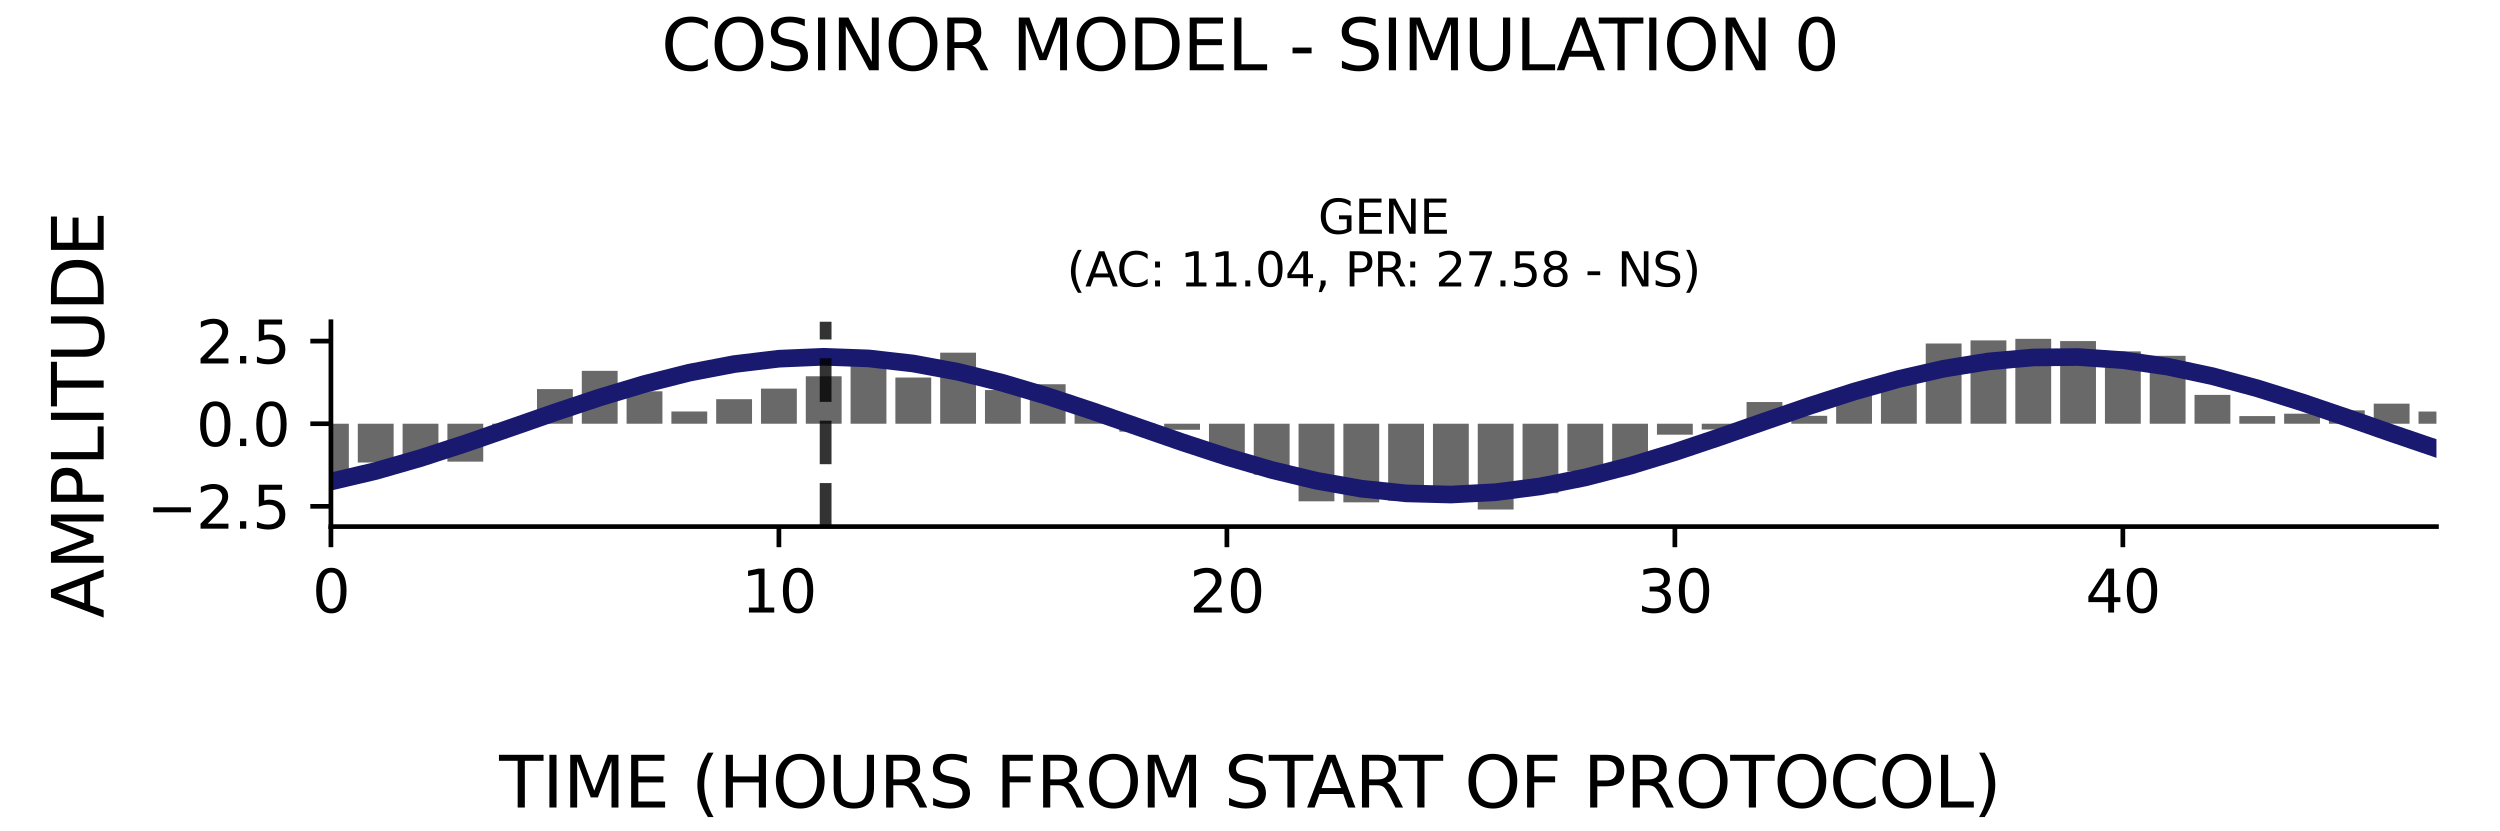 <?xml version="1.0" encoding="utf-8" standalone="no"?>
<!DOCTYPE svg PUBLIC "-//W3C//DTD SVG 1.1//EN"
  "http://www.w3.org/Graphics/SVG/1.1/DTD/svg11.dtd">
<svg xmlns:xlink="http://www.w3.org/1999/xlink" width="424.8pt" height="141.12pt" viewBox="0 0 424.8 141.12" xmlns="http://www.w3.org/2000/svg" version="1.1">
 <defs>
  <style type="text/css">*{stroke-linejoin: round; stroke-linecap: butt}</style>
 </defs>
 <g id="figure_1">
  <g id="patch_1">
   <path d="M 0 141.12 
L 424.8 141.12 
L 424.8 0 
L 0 0 
z
" style="fill: #ffffff"/>
  </g>
  <g id="axes_1">
   <g id="patch_2">
    <path d="M 56.23 89.48 
L 414 89.48 
L 414 54.672 
L 56.23 54.672 
z
" style="fill: #ffffff"/>
   </g>
   <g id="patch_3">
    <path d="M 53.185 71.999 
L 59.275 71.999 
L 59.275 82.226 
L 53.185 82.226 
z
" clip-path="url(#p49bd3a898b)" style="fill: #696969"/>
   </g>
   <g id="patch_4">
    <path d="M 60.797 71.999 
L 66.887 71.999 
L 66.887 78.59 
L 60.797 78.59 
z
" clip-path="url(#p49bd3a898b)" style="fill: #696969"/>
   </g>
   <g id="patch_5">
    <path d="M 68.409 71.999 
L 74.499 71.999 
L 74.499 78.149 
L 68.409 78.149 
z
" clip-path="url(#p49bd3a898b)" style="fill: #696969"/>
   </g>
   <g id="patch_6">
    <path d="M 76.022 71.999 
L 82.111 71.999 
L 82.111 78.441 
L 76.022 78.441 
z
" clip-path="url(#p49bd3a898b)" style="fill: #696969"/>
   </g>
   <g id="patch_7">
    <path d="M 83.634 71.999 
L 89.723 71.999 
L 89.723 73.17 
L 83.634 73.17 
z
" clip-path="url(#p49bd3a898b)" style="fill: #696969"/>
   </g>
   <g id="patch_8">
    <path d="M 91.246 71.999 
L 97.335 71.999 
L 97.335 66.115 
L 91.246 66.115 
z
" clip-path="url(#p49bd3a898b)" style="fill: #696969"/>
   </g>
   <g id="patch_9">
    <path d="M 98.858 71.999 
L 104.948 71.999 
L 104.948 63.013 
L 98.858 63.013 
z
" clip-path="url(#p49bd3a898b)" style="fill: #696969"/>
   </g>
   <g id="patch_10">
    <path d="M 106.47 71.999 
L 112.56 71.999 
L 112.56 66.492 
L 106.47 66.492 
z
" clip-path="url(#p49bd3a898b)" style="fill: #696969"/>
   </g>
   <g id="patch_11">
    <path d="M 114.082 71.999 
L 120.172 71.999 
L 120.172 69.919 
L 114.082 69.919 
z
" clip-path="url(#p49bd3a898b)" style="fill: #696969"/>
   </g>
   <g id="patch_12">
    <path d="M 121.694 71.999 
L 127.784 71.999 
L 127.784 67.832 
L 121.694 67.832 
z
" clip-path="url(#p49bd3a898b)" style="fill: #696969"/>
   </g>
   <g id="patch_13">
    <path d="M 129.306 71.999 
L 135.396 71.999 
L 135.396 66.034 
L 129.306 66.034 
z
" clip-path="url(#p49bd3a898b)" style="fill: #696969"/>
   </g>
   <g id="patch_14">
    <path d="M 136.919 71.999 
L 143.008 71.999 
L 143.008 63.936 
L 136.919 63.936 
z
" clip-path="url(#p49bd3a898b)" style="fill: #696969"/>
   </g>
   <g id="patch_15">
    <path d="M 144.531 71.999 
L 150.62 71.999 
L 150.62 60.598 
L 144.531 60.598 
z
" clip-path="url(#p49bd3a898b)" style="fill: #696969"/>
   </g>
   <g id="patch_16">
    <path d="M 152.143 71.999 
L 158.233 71.999 
L 158.233 64.15 
L 152.143 64.15 
z
" clip-path="url(#p49bd3a898b)" style="fill: #696969"/>
   </g>
   <g id="patch_17">
    <path d="M 159.755 71.999 
L 165.845 71.999 
L 165.845 59.927 
L 159.755 59.927 
z
" clip-path="url(#p49bd3a898b)" style="fill: #696969"/>
   </g>
   <g id="patch_18">
    <path d="M 167.367 71.999 
L 173.457 71.999 
L 173.457 66.279 
L 167.367 66.279 
z
" clip-path="url(#p49bd3a898b)" style="fill: #696969"/>
   </g>
   <g id="patch_19">
    <path d="M 174.979 71.999 
L 181.069 71.999 
L 181.069 65.291 
L 174.979 65.291 
z
" clip-path="url(#p49bd3a898b)" style="fill: #696969"/>
   </g>
   <g id="patch_20">
    <path d="M 182.591 71.999 
L 188.681 71.999 
L 188.681 70.316 
L 182.591 70.316 
z
" clip-path="url(#p49bd3a898b)" style="fill: #696969"/>
   </g>
   <g id="patch_21">
    <path d="M 190.203 71.999 
L 196.293 71.999 
L 196.293 73.346 
L 190.203 73.346 
z
" clip-path="url(#p49bd3a898b)" style="fill: #696969"/>
   </g>
   <g id="patch_22">
    <path d="M 197.816 71.999 
L 203.905 71.999 
L 203.905 73.026 
L 197.816 73.026 
z
" clip-path="url(#p49bd3a898b)" style="fill: #696969"/>
   </g>
   <g id="patch_23">
    <path d="M 205.428 71.999 
L 211.517 71.999 
L 211.517 77.414 
L 205.428 77.414 
z
" clip-path="url(#p49bd3a898b)" style="fill: #696969"/>
   </g>
   <g id="patch_24">
    <path d="M 213.04 71.999 
L 219.13 71.999 
L 219.13 80.645 
L 213.04 80.645 
z
" clip-path="url(#p49bd3a898b)" style="fill: #696969"/>
   </g>
   <g id="patch_25">
    <path d="M 220.652 71.999 
L 226.742 71.999 
L 226.742 85.183 
L 220.652 85.183 
z
" clip-path="url(#p49bd3a898b)" style="fill: #696969"/>
   </g>
   <g id="patch_26">
    <path d="M 228.264 71.999 
L 234.354 71.999 
L 234.354 85.359 
L 228.264 85.359 
z
" clip-path="url(#p49bd3a898b)" style="fill: #696969"/>
   </g>
   <g id="patch_27">
    <path d="M 235.876 71.999 
L 241.966 71.999 
L 241.966 85.071 
L 235.876 85.071 
z
" clip-path="url(#p49bd3a898b)" style="fill: #696969"/>
   </g>
   <g id="patch_28">
    <path d="M 243.488 71.999 
L 249.578 71.999 
L 249.578 84.845 
L 243.488 84.845 
z
" clip-path="url(#p49bd3a898b)" style="fill: #696969"/>
   </g>
   <g id="patch_29">
    <path d="M 251.1 71.999 
L 257.19 71.999 
L 257.19 86.579 
L 251.1 86.579 
z
" clip-path="url(#p49bd3a898b)" style="fill: #696969"/>
   </g>
   <g id="patch_30">
    <path d="M 258.713 71.999 
L 264.802 71.999 
L 264.802 83.805 
L 258.713 83.805 
z
" clip-path="url(#p49bd3a898b)" style="fill: #696969"/>
   </g>
   <g id="patch_31">
    <path d="M 266.325 71.999 
L 272.414 71.999 
L 272.414 80.127 
L 266.325 80.127 
z
" clip-path="url(#p49bd3a898b)" style="fill: #696969"/>
   </g>
   <g id="patch_32">
    <path d="M 273.937 71.999 
L 280.027 71.999 
L 280.027 79.056 
L 273.937 79.056 
z
" clip-path="url(#p49bd3a898b)" style="fill: #696969"/>
   </g>
   <g id="patch_33">
    <path d="M 281.549 71.999 
L 287.639 71.999 
L 287.639 73.863 
L 281.549 73.863 
z
" clip-path="url(#p49bd3a898b)" style="fill: #696969"/>
   </g>
   <g id="patch_34">
    <path d="M 289.161 71.999 
L 295.251 71.999 
L 295.251 72.985 
L 289.161 72.985 
z
" clip-path="url(#p49bd3a898b)" style="fill: #696969"/>
   </g>
   <g id="patch_35">
    <path d="M 296.773 71.999 
L 302.863 71.999 
L 302.863 68.314 
L 296.773 68.314 
z
" clip-path="url(#p49bd3a898b)" style="fill: #696969"/>
   </g>
   <g id="patch_36">
    <path d="M 304.385 71.999 
L 310.475 71.999 
L 310.475 70.653 
L 304.385 70.653 
z
" clip-path="url(#p49bd3a898b)" style="fill: #696969"/>
   </g>
   <g id="patch_37">
    <path d="M 311.997 71.999 
L 318.087 71.999 
L 318.087 66.734 
L 311.997 66.734 
z
" clip-path="url(#p49bd3a898b)" style="fill: #696969"/>
   </g>
   <g id="patch_38">
    <path d="M 319.61 71.999 
L 325.699 71.999 
L 325.699 64.667 
L 319.61 64.667 
z
" clip-path="url(#p49bd3a898b)" style="fill: #696969"/>
   </g>
   <g id="patch_39">
    <path d="M 327.222 71.999 
L 333.311 71.999 
L 333.311 58.369 
L 327.222 58.369 
z
" clip-path="url(#p49bd3a898b)" style="fill: #696969"/>
   </g>
   <g id="patch_40">
    <path d="M 334.834 71.999 
L 340.924 71.999 
L 340.924 57.84 
L 334.834 57.84 
z
" clip-path="url(#p49bd3a898b)" style="fill: #696969"/>
   </g>
   <g id="patch_41">
    <path d="M 342.446 71.999 
L 348.536 71.999 
L 348.536 57.573 
L 342.446 57.573 
z
" clip-path="url(#p49bd3a898b)" style="fill: #696969"/>
   </g>
   <g id="patch_42">
    <path d="M 350.058 71.999 
L 356.148 71.999 
L 356.148 57.955 
L 350.058 57.955 
z
" clip-path="url(#p49bd3a898b)" style="fill: #696969"/>
   </g>
   <g id="patch_43">
    <path d="M 357.67 71.999 
L 363.76 71.999 
L 363.76 59.706 
L 357.67 59.706 
z
" clip-path="url(#p49bd3a898b)" style="fill: #696969"/>
   </g>
   <g id="patch_44">
    <path d="M 365.282 71.999 
L 371.372 71.999 
L 371.372 60.46 
L 365.282 60.46 
z
" clip-path="url(#p49bd3a898b)" style="fill: #696969"/>
   </g>
   <g id="patch_45">
    <path d="M 372.895 71.999 
L 378.984 71.999 
L 378.984 67.1 
L 372.895 67.1 
z
" clip-path="url(#p49bd3a898b)" style="fill: #696969"/>
   </g>
   <g id="patch_46">
    <path d="M 380.507 71.999 
L 386.596 71.999 
L 386.596 70.701 
L 380.507 70.701 
z
" clip-path="url(#p49bd3a898b)" style="fill: #696969"/>
   </g>
   <g id="patch_47">
    <path d="M 388.119 71.999 
L 394.208 71.999 
L 394.208 70.295 
L 388.119 70.295 
z
" clip-path="url(#p49bd3a898b)" style="fill: #696969"/>
   </g>
   <g id="patch_48">
    <path d="M 395.731 71.999 
L 401.821 71.999 
L 401.821 69.726 
L 395.731 69.726 
z
" clip-path="url(#p49bd3a898b)" style="fill: #696969"/>
   </g>
   <g id="patch_49">
    <path d="M 403.343 71.999 
L 409.433 71.999 
L 409.433 68.59 
L 403.343 68.59 
z
" clip-path="url(#p49bd3a898b)" style="fill: #696969"/>
   </g>
   <g id="patch_50">
    <path d="M 410.955 71.999 
L 417.045 71.999 
L 417.045 69.927 
L 410.955 69.927 
z
" clip-path="url(#p49bd3a898b)" style="fill: #696969"/>
   </g>
   <g id="matplotlib.axis_1">
    <g id="xtick_1">
     <g id="line2d_1">
      <defs>
       <path id="m217e33c9b4" d="M 0 0 
L 0 3.5 
" style="stroke: #000000; stroke-width: 0.8"/>
      </defs>
      <g>
       <use xlink:href="#m217e33c9b4" x="56.23" y="89.48" style="stroke: #000000; stroke-width: 0.8"/>
      </g>
     </g>
     <g id="text_1">
      <!-- 0 -->
      <g transform="translate(53.049 104.078) scale(0.1 -0.1)">
       <defs>
        <path id="DejaVuSans-30" d="M 2034 4250 
Q 1547 4250 1301 3770 
Q 1056 3291 1056 2328 
Q 1056 1369 1301 889 
Q 1547 409 2034 409 
Q 2525 409 2770 889 
Q 3016 1369 3016 2328 
Q 3016 3291 2770 3770 
Q 2525 4250 2034 4250 
z
M 2034 4750 
Q 2819 4750 3233 4129 
Q 3647 3509 3647 2328 
Q 3647 1150 3233 529 
Q 2819 -91 2034 -91 
Q 1250 -91 836 529 
Q 422 1150 422 2328 
Q 422 3509 836 4129 
Q 1250 4750 2034 4750 
z
" transform="scale(0.016)"/>
       </defs>
       <use xlink:href="#DejaVuSans-30"/>
      </g>
     </g>
    </g>
    <g id="xtick_2">
     <g id="line2d_2">
      <g>
       <use xlink:href="#m217e33c9b4" x="132.351" y="89.48" style="stroke: #000000; stroke-width: 0.8"/>
      </g>
     </g>
     <g id="text_2">
      <!-- 10 -->
      <g transform="translate(125.989 104.078) scale(0.1 -0.1)">
       <defs>
        <path id="DejaVuSans-31" d="M 794 531 
L 1825 531 
L 1825 4091 
L 703 3866 
L 703 4441 
L 1819 4666 
L 2450 4666 
L 2450 531 
L 3481 531 
L 3481 0 
L 794 0 
L 794 531 
z
" transform="scale(0.016)"/>
       </defs>
       <use xlink:href="#DejaVuSans-31"/>
       <use xlink:href="#DejaVuSans-30" x="63.623"/>
      </g>
     </g>
    </g>
    <g id="xtick_3">
     <g id="line2d_3">
      <g>
       <use xlink:href="#m217e33c9b4" x="208.473" y="89.48" style="stroke: #000000; stroke-width: 0.8"/>
      </g>
     </g>
     <g id="text_3">
      <!-- 20 -->
      <g transform="translate(202.11 104.078) scale(0.1 -0.1)">
       <defs>
        <path id="DejaVuSans-32" d="M 1228 531 
L 3431 531 
L 3431 0 
L 469 0 
L 469 531 
Q 828 903 1448 1529 
Q 2069 2156 2228 2338 
Q 2531 2678 2651 2914 
Q 2772 3150 2772 3378 
Q 2772 3750 2511 3984 
Q 2250 4219 1831 4219 
Q 1534 4219 1204 4116 
Q 875 4013 500 3803 
L 500 4441 
Q 881 4594 1212 4672 
Q 1544 4750 1819 4750 
Q 2544 4750 2975 4387 
Q 3406 4025 3406 3419 
Q 3406 3131 3298 2873 
Q 3191 2616 2906 2266 
Q 2828 2175 2409 1742 
Q 1991 1309 1228 531 
z
" transform="scale(0.016)"/>
       </defs>
       <use xlink:href="#DejaVuSans-32"/>
       <use xlink:href="#DejaVuSans-30" x="63.623"/>
      </g>
     </g>
    </g>
    <g id="xtick_4">
     <g id="line2d_4">
      <g>
       <use xlink:href="#m217e33c9b4" x="284.594" y="89.48" style="stroke: #000000; stroke-width: 0.8"/>
      </g>
     </g>
     <g id="text_4">
      <!-- 30 -->
      <g transform="translate(278.231 104.078) scale(0.1 -0.1)">
       <defs>
        <path id="DejaVuSans-33" d="M 2597 2516 
Q 3050 2419 3304 2112 
Q 3559 1806 3559 1356 
Q 3559 666 3084 287 
Q 2609 -91 1734 -91 
Q 1441 -91 1130 -33 
Q 819 25 488 141 
L 488 750 
Q 750 597 1062 519 
Q 1375 441 1716 441 
Q 2309 441 2620 675 
Q 2931 909 2931 1356 
Q 2931 1769 2642 2001 
Q 2353 2234 1838 2234 
L 1294 2234 
L 1294 2753 
L 1863 2753 
Q 2328 2753 2575 2939 
Q 2822 3125 2822 3475 
Q 2822 3834 2567 4026 
Q 2313 4219 1838 4219 
Q 1578 4219 1281 4162 
Q 984 4106 628 3988 
L 628 4550 
Q 988 4650 1302 4700 
Q 1616 4750 1894 4750 
Q 2613 4750 3031 4423 
Q 3450 4097 3450 3541 
Q 3450 3153 3228 2886 
Q 3006 2619 2597 2516 
z
" transform="scale(0.016)"/>
       </defs>
       <use xlink:href="#DejaVuSans-33"/>
       <use xlink:href="#DejaVuSans-30" x="63.623"/>
      </g>
     </g>
    </g>
    <g id="xtick_5">
     <g id="line2d_5">
      <g>
       <use xlink:href="#m217e33c9b4" x="360.715" y="89.48" style="stroke: #000000; stroke-width: 0.8"/>
      </g>
     </g>
     <g id="text_5">
      <!-- 40 -->
      <g transform="translate(354.353 104.078) scale(0.1 -0.1)">
       <defs>
        <path id="DejaVuSans-34" d="M 2419 4116 
L 825 1625 
L 2419 1625 
L 2419 4116 
z
M 2253 4666 
L 3047 4666 
L 3047 1625 
L 3713 1625 
L 3713 1100 
L 3047 1100 
L 3047 0 
L 2419 0 
L 2419 1100 
L 313 1100 
L 313 1709 
L 2253 4666 
z
" transform="scale(0.016)"/>
       </defs>
       <use xlink:href="#DejaVuSans-34"/>
       <use xlink:href="#DejaVuSans-30" x="63.623"/>
      </g>
     </g>
    </g>
   </g>
   <g id="matplotlib.axis_2">
    <g id="ytick_1">
     <g id="line2d_6">
      <defs>
       <path id="m0aabedd025" d="M 0 0 
L -3.5 0 
" style="stroke: #000000; stroke-width: 0.8"/>
      </defs>
      <g>
       <use xlink:href="#m0aabedd025" x="56.23" y="86.036" style="stroke: #000000; stroke-width: 0.8"/>
      </g>
     </g>
     <g id="text_6">
      <!-- −2.5 -->
      <g transform="translate(24.947 89.836) scale(0.1 -0.1)">
       <defs>
        <path id="DejaVuSans-2212" d="M 678 2272 
L 4684 2272 
L 4684 1741 
L 678 1741 
L 678 2272 
z
" transform="scale(0.016)"/>
        <path id="DejaVuSans-2e" d="M 684 794 
L 1344 794 
L 1344 0 
L 684 0 
L 684 794 
z
" transform="scale(0.016)"/>
        <path id="DejaVuSans-35" d="M 691 4666 
L 3169 4666 
L 3169 4134 
L 1269 4134 
L 1269 2991 
Q 1406 3038 1543 3061 
Q 1681 3084 1819 3084 
Q 2600 3084 3056 2656 
Q 3513 2228 3513 1497 
Q 3513 744 3044 326 
Q 2575 -91 1722 -91 
Q 1428 -91 1123 -41 
Q 819 9 494 109 
L 494 744 
Q 775 591 1075 516 
Q 1375 441 1709 441 
Q 2250 441 2565 725 
Q 2881 1009 2881 1497 
Q 2881 1984 2565 2268 
Q 2250 2553 1709 2553 
Q 1456 2553 1204 2497 
Q 953 2441 691 2322 
L 691 4666 
z
" transform="scale(0.016)"/>
       </defs>
       <use xlink:href="#DejaVuSans-2212"/>
       <use xlink:href="#DejaVuSans-32" x="83.789"/>
       <use xlink:href="#DejaVuSans-2e" x="147.412"/>
       <use xlink:href="#DejaVuSans-35" x="179.199"/>
      </g>
     </g>
    </g>
    <g id="ytick_2">
     <g id="line2d_7">
      <g>
       <use xlink:href="#m0aabedd025" x="56.23" y="71.999" style="stroke: #000000; stroke-width: 0.8"/>
      </g>
     </g>
     <g id="text_7">
      <!-- 0.0 -->
      <g transform="translate(33.327 75.798) scale(0.1 -0.1)">
       <use xlink:href="#DejaVuSans-30"/>
       <use xlink:href="#DejaVuSans-2e" x="63.623"/>
       <use xlink:href="#DejaVuSans-30" x="95.41"/>
      </g>
     </g>
    </g>
    <g id="ytick_3">
     <g id="line2d_8">
      <g>
       <use xlink:href="#m0aabedd025" x="56.23" y="57.961" style="stroke: #000000; stroke-width: 0.8"/>
      </g>
     </g>
     <g id="text_8">
      <!-- 2.5 -->
      <g transform="translate(33.327 61.76) scale(0.1 -0.1)">
       <use xlink:href="#DejaVuSans-32"/>
       <use xlink:href="#DejaVuSans-2e" x="63.623"/>
       <use xlink:href="#DejaVuSans-35" x="95.41"/>
      </g>
     </g>
    </g>
   </g>
   <g id="line2d_9">
    <path d="M 56.23 81.823 
L 63.842 80.029 
L 71.454 77.837 
L 79.066 75.361 
L 86.679 72.728 
L 94.291 70.074 
L 101.903 67.538 
L 109.515 65.249 
L 117.127 63.326 
L 124.739 61.869 
L 132.351 60.952 
L 139.963 60.624 
L 147.576 60.901 
L 155.188 61.768 
L 162.8 63.181 
L 170.412 65.068 
L 178.024 67.329 
L 185.636 69.85 
L 193.248 72.498 
L 200.86 75.138 
L 208.473 77.633 
L 216.085 79.854 
L 223.697 81.687 
L 231.309 83.036 
L 238.921 83.832 
L 246.533 84.034 
L 254.145 83.631 
L 261.757 82.644 
L 269.37 81.125 
L 276.982 79.151 
L 284.594 76.824 
L 292.206 74.266 
L 299.818 71.608 
L 307.43 68.987 
L 315.042 66.539 
L 322.654 64.391 
L 330.267 62.653 
L 337.879 61.415 
L 345.491 60.741 
L 353.103 60.667 
L 360.715 61.195 
L 368.327 62.299 
L 375.939 63.921 
L 383.551 65.978 
L 391.164 68.364 
L 398.776 70.954 
L 406.388 73.616 
L 414 76.211 
" clip-path="url(#p49bd3a898b)" style="fill: none; stroke: #191970; stroke-width: 3; stroke-linecap: square"/>
   </g>
   <g id="line2d_10">
    <path d="M 140.291 89.48 
L 140.291 54.672 
" clip-path="url(#p49bd3a898b)" style="fill: none; stroke-dasharray: 7.4,3.2; stroke-dashoffset: 0; stroke: #000000; stroke-opacity: 0.8; stroke-width: 2"/>
   </g>
   <g id="patch_51">
    <path d="M 56.23 89.48 
L 56.23 54.672 
" style="fill: none; stroke: #000000; stroke-width: 0.8; stroke-linejoin: miter; stroke-linecap: square"/>
   </g>
   <g id="patch_52">
    <path d="M 56.23 89.48 
L 414 89.48 
" style="fill: none; stroke: #000000; stroke-width: 0.8; stroke-linejoin: miter; stroke-linecap: square"/>
   </g>
   <g id="text_9">
    <!-- GENE -->
    <g transform="translate(223.968 39.714) scale(0.08 -0.08)">
     <defs>
      <path id="DejaVuSans-47" d="M 3809 666 
L 3809 1919 
L 2778 1919 
L 2778 2438 
L 4434 2438 
L 4434 434 
Q 4069 175 3628 42 
Q 3188 -91 2688 -91 
Q 1594 -91 976 548 
Q 359 1188 359 2328 
Q 359 3472 976 4111 
Q 1594 4750 2688 4750 
Q 3144 4750 3555 4637 
Q 3966 4525 4313 4306 
L 4313 3634 
Q 3963 3931 3569 4081 
Q 3175 4231 2741 4231 
Q 1884 4231 1454 3753 
Q 1025 3275 1025 2328 
Q 1025 1384 1454 906 
Q 1884 428 2741 428 
Q 3075 428 3337 486 
Q 3600 544 3809 666 
z
" transform="scale(0.016)"/>
      <path id="DejaVuSans-45" d="M 628 4666 
L 3578 4666 
L 3578 4134 
L 1259 4134 
L 1259 2753 
L 3481 2753 
L 3481 2222 
L 1259 2222 
L 1259 531 
L 3634 531 
L 3634 0 
L 628 0 
L 628 4666 
z
" transform="scale(0.016)"/>
      <path id="DejaVuSans-4e" d="M 628 4666 
L 1478 4666 
L 3547 763 
L 3547 4666 
L 4159 4666 
L 4159 0 
L 3309 0 
L 1241 3903 
L 1241 0 
L 628 0 
L 628 4666 
z
" transform="scale(0.016)"/>
     </defs>
     <use xlink:href="#DejaVuSans-47"/>
     <use xlink:href="#DejaVuSans-45" x="77.49"/>
     <use xlink:href="#DejaVuSans-4e" x="140.674"/>
     <use xlink:href="#DejaVuSans-45" x="215.479"/>
    </g>
    <!-- (AC: 11.04, PR: 27.58 - NS) -->
    <g transform="translate(181.268 48.672) scale(0.08 -0.08)">
     <defs>
      <path id="DejaVuSans-28" d="M 1984 4856 
Q 1566 4138 1362 3434 
Q 1159 2731 1159 2009 
Q 1159 1288 1364 580 
Q 1569 -128 1984 -844 
L 1484 -844 
Q 1016 -109 783 600 
Q 550 1309 550 2009 
Q 550 2706 781 3412 
Q 1013 4119 1484 4856 
L 1984 4856 
z
" transform="scale(0.016)"/>
      <path id="DejaVuSans-41" d="M 2188 4044 
L 1331 1722 
L 3047 1722 
L 2188 4044 
z
M 1831 4666 
L 2547 4666 
L 4325 0 
L 3669 0 
L 3244 1197 
L 1141 1197 
L 716 0 
L 50 0 
L 1831 4666 
z
" transform="scale(0.016)"/>
      <path id="DejaVuSans-43" d="M 4122 4306 
L 4122 3641 
Q 3803 3938 3442 4084 
Q 3081 4231 2675 4231 
Q 1875 4231 1450 3742 
Q 1025 3253 1025 2328 
Q 1025 1406 1450 917 
Q 1875 428 2675 428 
Q 3081 428 3442 575 
Q 3803 722 4122 1019 
L 4122 359 
Q 3791 134 3420 21 
Q 3050 -91 2638 -91 
Q 1578 -91 968 557 
Q 359 1206 359 2328 
Q 359 3453 968 4101 
Q 1578 4750 2638 4750 
Q 3056 4750 3426 4639 
Q 3797 4528 4122 4306 
z
" transform="scale(0.016)"/>
      <path id="DejaVuSans-3a" d="M 750 794 
L 1409 794 
L 1409 0 
L 750 0 
L 750 794 
z
M 750 3309 
L 1409 3309 
L 1409 2516 
L 750 2516 
L 750 3309 
z
" transform="scale(0.016)"/>
      <path id="DejaVuSans-20" transform="scale(0.016)"/>
      <path id="DejaVuSans-2c" d="M 750 794 
L 1409 794 
L 1409 256 
L 897 -744 
L 494 -744 
L 750 256 
L 750 794 
z
" transform="scale(0.016)"/>
      <path id="DejaVuSans-50" d="M 1259 4147 
L 1259 2394 
L 2053 2394 
Q 2494 2394 2734 2622 
Q 2975 2850 2975 3272 
Q 2975 3691 2734 3919 
Q 2494 4147 2053 4147 
L 1259 4147 
z
M 628 4666 
L 2053 4666 
Q 2838 4666 3239 4311 
Q 3641 3956 3641 3272 
Q 3641 2581 3239 2228 
Q 2838 1875 2053 1875 
L 1259 1875 
L 1259 0 
L 628 0 
L 628 4666 
z
" transform="scale(0.016)"/>
      <path id="DejaVuSans-52" d="M 2841 2188 
Q 3044 2119 3236 1894 
Q 3428 1669 3622 1275 
L 4263 0 
L 3584 0 
L 2988 1197 
Q 2756 1666 2539 1819 
Q 2322 1972 1947 1972 
L 1259 1972 
L 1259 0 
L 628 0 
L 628 4666 
L 2053 4666 
Q 2853 4666 3247 4331 
Q 3641 3997 3641 3322 
Q 3641 2881 3436 2590 
Q 3231 2300 2841 2188 
z
M 1259 4147 
L 1259 2491 
L 2053 2491 
Q 2509 2491 2742 2702 
Q 2975 2913 2975 3322 
Q 2975 3731 2742 3939 
Q 2509 4147 2053 4147 
L 1259 4147 
z
" transform="scale(0.016)"/>
      <path id="DejaVuSans-37" d="M 525 4666 
L 3525 4666 
L 3525 4397 
L 1831 0 
L 1172 0 
L 2766 4134 
L 525 4134 
L 525 4666 
z
" transform="scale(0.016)"/>
      <path id="DejaVuSans-38" d="M 2034 2216 
Q 1584 2216 1326 1975 
Q 1069 1734 1069 1313 
Q 1069 891 1326 650 
Q 1584 409 2034 409 
Q 2484 409 2743 651 
Q 3003 894 3003 1313 
Q 3003 1734 2745 1975 
Q 2488 2216 2034 2216 
z
M 1403 2484 
Q 997 2584 770 2862 
Q 544 3141 544 3541 
Q 544 4100 942 4425 
Q 1341 4750 2034 4750 
Q 2731 4750 3128 4425 
Q 3525 4100 3525 3541 
Q 3525 3141 3298 2862 
Q 3072 2584 2669 2484 
Q 3125 2378 3379 2068 
Q 3634 1759 3634 1313 
Q 3634 634 3220 271 
Q 2806 -91 2034 -91 
Q 1263 -91 848 271 
Q 434 634 434 1313 
Q 434 1759 690 2068 
Q 947 2378 1403 2484 
z
M 1172 3481 
Q 1172 3119 1398 2916 
Q 1625 2713 2034 2713 
Q 2441 2713 2670 2916 
Q 2900 3119 2900 3481 
Q 2900 3844 2670 4047 
Q 2441 4250 2034 4250 
Q 1625 4250 1398 4047 
Q 1172 3844 1172 3481 
z
" transform="scale(0.016)"/>
      <path id="DejaVuSans-2d" d="M 313 2009 
L 1997 2009 
L 1997 1497 
L 313 1497 
L 313 2009 
z
" transform="scale(0.016)"/>
      <path id="DejaVuSans-53" d="M 3425 4513 
L 3425 3897 
Q 3066 4069 2747 4153 
Q 2428 4238 2131 4238 
Q 1616 4238 1336 4038 
Q 1056 3838 1056 3469 
Q 1056 3159 1242 3001 
Q 1428 2844 1947 2747 
L 2328 2669 
Q 3034 2534 3370 2195 
Q 3706 1856 3706 1288 
Q 3706 609 3251 259 
Q 2797 -91 1919 -91 
Q 1588 -91 1214 -16 
Q 841 59 441 206 
L 441 856 
Q 825 641 1194 531 
Q 1563 422 1919 422 
Q 2459 422 2753 634 
Q 3047 847 3047 1241 
Q 3047 1584 2836 1778 
Q 2625 1972 2144 2069 
L 1759 2144 
Q 1053 2284 737 2584 
Q 422 2884 422 3419 
Q 422 4038 858 4394 
Q 1294 4750 2059 4750 
Q 2388 4750 2728 4690 
Q 3069 4631 3425 4513 
z
" transform="scale(0.016)"/>
      <path id="DejaVuSans-29" d="M 513 4856 
L 1013 4856 
Q 1481 4119 1714 3412 
Q 1947 2706 1947 2009 
Q 1947 1309 1714 600 
Q 1481 -109 1013 -844 
L 513 -844 
Q 928 -128 1133 580 
Q 1338 1288 1338 2009 
Q 1338 2731 1133 3434 
Q 928 4138 513 4856 
z
" transform="scale(0.016)"/>
     </defs>
     <use xlink:href="#DejaVuSans-28"/>
     <use xlink:href="#DejaVuSans-41" x="39.014"/>
     <use xlink:href="#DejaVuSans-43" x="105.672"/>
     <use xlink:href="#DejaVuSans-3a" x="175.496"/>
     <use xlink:href="#DejaVuSans-20" x="209.188"/>
     <use xlink:href="#DejaVuSans-31" x="240.975"/>
     <use xlink:href="#DejaVuSans-31" x="304.598"/>
     <use xlink:href="#DejaVuSans-2e" x="368.221"/>
     <use xlink:href="#DejaVuSans-30" x="400.008"/>
     <use xlink:href="#DejaVuSans-34" x="463.631"/>
     <use xlink:href="#DejaVuSans-2c" x="527.254"/>
     <use xlink:href="#DejaVuSans-20" x="559.041"/>
     <use xlink:href="#DejaVuSans-50" x="590.828"/>
     <use xlink:href="#DejaVuSans-52" x="651.131"/>
     <use xlink:href="#DejaVuSans-3a" x="717.488"/>
     <use xlink:href="#DejaVuSans-20" x="751.18"/>
     <use xlink:href="#DejaVuSans-32" x="782.967"/>
     <use xlink:href="#DejaVuSans-37" x="846.59"/>
     <use xlink:href="#DejaVuSans-2e" x="910.213"/>
     <use xlink:href="#DejaVuSans-35" x="942"/>
     <use xlink:href="#DejaVuSans-38" x="1005.623"/>
     <use xlink:href="#DejaVuSans-20" x="1069.246"/>
     <use xlink:href="#DejaVuSans-2d" x="1101.033"/>
     <use xlink:href="#DejaVuSans-20" x="1137.117"/>
     <use xlink:href="#DejaVuSans-4e" x="1168.904"/>
     <use xlink:href="#DejaVuSans-53" x="1243.709"/>
     <use xlink:href="#DejaVuSans-29" x="1307.186"/>
    </g>
   </g>
  </g>
  <g id="text_10">
   <!-- COSINOR MODEL - SIMULATION 0 -->
   <g transform="translate(112.352 11.941) scale(0.12 -0.12)">
    <defs>
     <path id="DejaVuSans-4f" d="M 2522 4238 
Q 1834 4238 1429 3725 
Q 1025 3213 1025 2328 
Q 1025 1447 1429 934 
Q 1834 422 2522 422 
Q 3209 422 3611 934 
Q 4013 1447 4013 2328 
Q 4013 3213 3611 3725 
Q 3209 4238 2522 4238 
z
M 2522 4750 
Q 3503 4750 4090 4092 
Q 4678 3434 4678 2328 
Q 4678 1225 4090 567 
Q 3503 -91 2522 -91 
Q 1538 -91 948 565 
Q 359 1222 359 2328 
Q 359 3434 948 4092 
Q 1538 4750 2522 4750 
z
" transform="scale(0.016)"/>
     <path id="DejaVuSans-49" d="M 628 4666 
L 1259 4666 
L 1259 0 
L 628 0 
L 628 4666 
z
" transform="scale(0.016)"/>
     <path id="DejaVuSans-4d" d="M 628 4666 
L 1569 4666 
L 2759 1491 
L 3956 4666 
L 4897 4666 
L 4897 0 
L 4281 0 
L 4281 4097 
L 3078 897 
L 2444 897 
L 1241 4097 
L 1241 0 
L 628 0 
L 628 4666 
z
" transform="scale(0.016)"/>
     <path id="DejaVuSans-44" d="M 1259 4147 
L 1259 519 
L 2022 519 
Q 2988 519 3436 956 
Q 3884 1394 3884 2338 
Q 3884 3275 3436 3711 
Q 2988 4147 2022 4147 
L 1259 4147 
z
M 628 4666 
L 1925 4666 
Q 3281 4666 3915 4102 
Q 4550 3538 4550 2338 
Q 4550 1131 3912 565 
Q 3275 0 1925 0 
L 628 0 
L 628 4666 
z
" transform="scale(0.016)"/>
     <path id="DejaVuSans-4c" d="M 628 4666 
L 1259 4666 
L 1259 531 
L 3531 531 
L 3531 0 
L 628 0 
L 628 4666 
z
" transform="scale(0.016)"/>
     <path id="DejaVuSans-55" d="M 556 4666 
L 1191 4666 
L 1191 1831 
Q 1191 1081 1462 751 
Q 1734 422 2344 422 
Q 2950 422 3222 751 
Q 3494 1081 3494 1831 
L 3494 4666 
L 4128 4666 
L 4128 1753 
Q 4128 841 3676 375 
Q 3225 -91 2344 -91 
Q 1459 -91 1007 375 
Q 556 841 556 1753 
L 556 4666 
z
" transform="scale(0.016)"/>
     <path id="DejaVuSans-54" d="M -19 4666 
L 3928 4666 
L 3928 4134 
L 2272 4134 
L 2272 0 
L 1638 0 
L 1638 4134 
L -19 4134 
L -19 4666 
z
" transform="scale(0.016)"/>
    </defs>
    <use xlink:href="#DejaVuSans-43"/>
    <use xlink:href="#DejaVuSans-4f" x="69.824"/>
    <use xlink:href="#DejaVuSans-53" x="148.535"/>
    <use xlink:href="#DejaVuSans-49" x="212.012"/>
    <use xlink:href="#DejaVuSans-4e" x="241.504"/>
    <use xlink:href="#DejaVuSans-4f" x="316.309"/>
    <use xlink:href="#DejaVuSans-52" x="395.02"/>
    <use xlink:href="#DejaVuSans-20" x="464.502"/>
    <use xlink:href="#DejaVuSans-4d" x="496.289"/>
    <use xlink:href="#DejaVuSans-4f" x="582.568"/>
    <use xlink:href="#DejaVuSans-44" x="661.279"/>
    <use xlink:href="#DejaVuSans-45" x="738.281"/>
    <use xlink:href="#DejaVuSans-4c" x="801.465"/>
    <use xlink:href="#DejaVuSans-20" x="857.178"/>
    <use xlink:href="#DejaVuSans-2d" x="888.965"/>
    <use xlink:href="#DejaVuSans-20" x="925.049"/>
    <use xlink:href="#DejaVuSans-53" x="956.836"/>
    <use xlink:href="#DejaVuSans-49" x="1020.312"/>
    <use xlink:href="#DejaVuSans-4d" x="1049.805"/>
    <use xlink:href="#DejaVuSans-55" x="1136.084"/>
    <use xlink:href="#DejaVuSans-4c" x="1209.277"/>
    <use xlink:href="#DejaVuSans-41" x="1267.24"/>
    <use xlink:href="#DejaVuSans-54" x="1327.898"/>
    <use xlink:href="#DejaVuSans-49" x="1388.982"/>
    <use xlink:href="#DejaVuSans-4f" x="1418.475"/>
    <use xlink:href="#DejaVuSans-4e" x="1497.186"/>
    <use xlink:href="#DejaVuSans-20" x="1571.99"/>
    <use xlink:href="#DejaVuSans-30" x="1603.777"/>
   </g>
  </g>
  <g id="text_11">
   <!-- TIME (HOURS FROM START OF PROTOCOL) -->
   <g transform="translate(84.817 137.213) scale(0.12 -0.12)">
    <defs>
     <path id="DejaVuSans-48" d="M 628 4666 
L 1259 4666 
L 1259 2753 
L 3553 2753 
L 3553 4666 
L 4184 4666 
L 4184 0 
L 3553 0 
L 3553 2222 
L 1259 2222 
L 1259 0 
L 628 0 
L 628 4666 
z
" transform="scale(0.016)"/>
     <path id="DejaVuSans-46" d="M 628 4666 
L 3309 4666 
L 3309 4134 
L 1259 4134 
L 1259 2759 
L 3109 2759 
L 3109 2228 
L 1259 2228 
L 1259 0 
L 628 0 
L 628 4666 
z
" transform="scale(0.016)"/>
    </defs>
    <use xlink:href="#DejaVuSans-54"/>
    <use xlink:href="#DejaVuSans-49" x="61.084"/>
    <use xlink:href="#DejaVuSans-4d" x="90.576"/>
    <use xlink:href="#DejaVuSans-45" x="176.855"/>
    <use xlink:href="#DejaVuSans-20" x="240.039"/>
    <use xlink:href="#DejaVuSans-28" x="271.826"/>
    <use xlink:href="#DejaVuSans-48" x="310.84"/>
    <use xlink:href="#DejaVuSans-4f" x="386.035"/>
    <use xlink:href="#DejaVuSans-55" x="464.746"/>
    <use xlink:href="#DejaVuSans-52" x="537.939"/>
    <use xlink:href="#DejaVuSans-53" x="607.422"/>
    <use xlink:href="#DejaVuSans-20" x="670.898"/>
    <use xlink:href="#DejaVuSans-46" x="702.686"/>
    <use xlink:href="#DejaVuSans-52" x="760.205"/>
    <use xlink:href="#DejaVuSans-4f" x="829.688"/>
    <use xlink:href="#DejaVuSans-4d" x="908.398"/>
    <use xlink:href="#DejaVuSans-20" x="994.678"/>
    <use xlink:href="#DejaVuSans-53" x="1026.465"/>
    <use xlink:href="#DejaVuSans-54" x="1089.941"/>
    <use xlink:href="#DejaVuSans-41" x="1143.275"/>
    <use xlink:href="#DejaVuSans-52" x="1211.684"/>
    <use xlink:href="#DejaVuSans-54" x="1273.916"/>
    <use xlink:href="#DejaVuSans-20" x="1335"/>
    <use xlink:href="#DejaVuSans-4f" x="1366.787"/>
    <use xlink:href="#DejaVuSans-46" x="1445.498"/>
    <use xlink:href="#DejaVuSans-20" x="1503.018"/>
    <use xlink:href="#DejaVuSans-50" x="1534.805"/>
    <use xlink:href="#DejaVuSans-52" x="1595.107"/>
    <use xlink:href="#DejaVuSans-4f" x="1664.59"/>
    <use xlink:href="#DejaVuSans-54" x="1743.301"/>
    <use xlink:href="#DejaVuSans-4f" x="1804.385"/>
    <use xlink:href="#DejaVuSans-43" x="1883.096"/>
    <use xlink:href="#DejaVuSans-4f" x="1952.92"/>
    <use xlink:href="#DejaVuSans-4c" x="2031.631"/>
    <use xlink:href="#DejaVuSans-29" x="2087.344"/>
   </g>
  </g>
  <g id="text_12">
   <!-- AMPLITUDE -->
   <g transform="translate(17.614 105.039) rotate(-90) scale(0.12 -0.12)">
    <use xlink:href="#DejaVuSans-41"/>
    <use xlink:href="#DejaVuSans-4d" x="68.408"/>
    <use xlink:href="#DejaVuSans-50" x="154.688"/>
    <use xlink:href="#DejaVuSans-4c" x="214.99"/>
    <use xlink:href="#DejaVuSans-49" x="270.703"/>
    <use xlink:href="#DejaVuSans-54" x="300.195"/>
    <use xlink:href="#DejaVuSans-55" x="361.279"/>
    <use xlink:href="#DejaVuSans-44" x="434.473"/>
    <use xlink:href="#DejaVuSans-45" x="511.475"/>
   </g>
  </g>
 </g>
 <defs>
  <clipPath id="p49bd3a898b">
   <rect x="56.23" y="54.672" width="357.77" height="34.808"/>
  </clipPath>
 </defs>
</svg>
